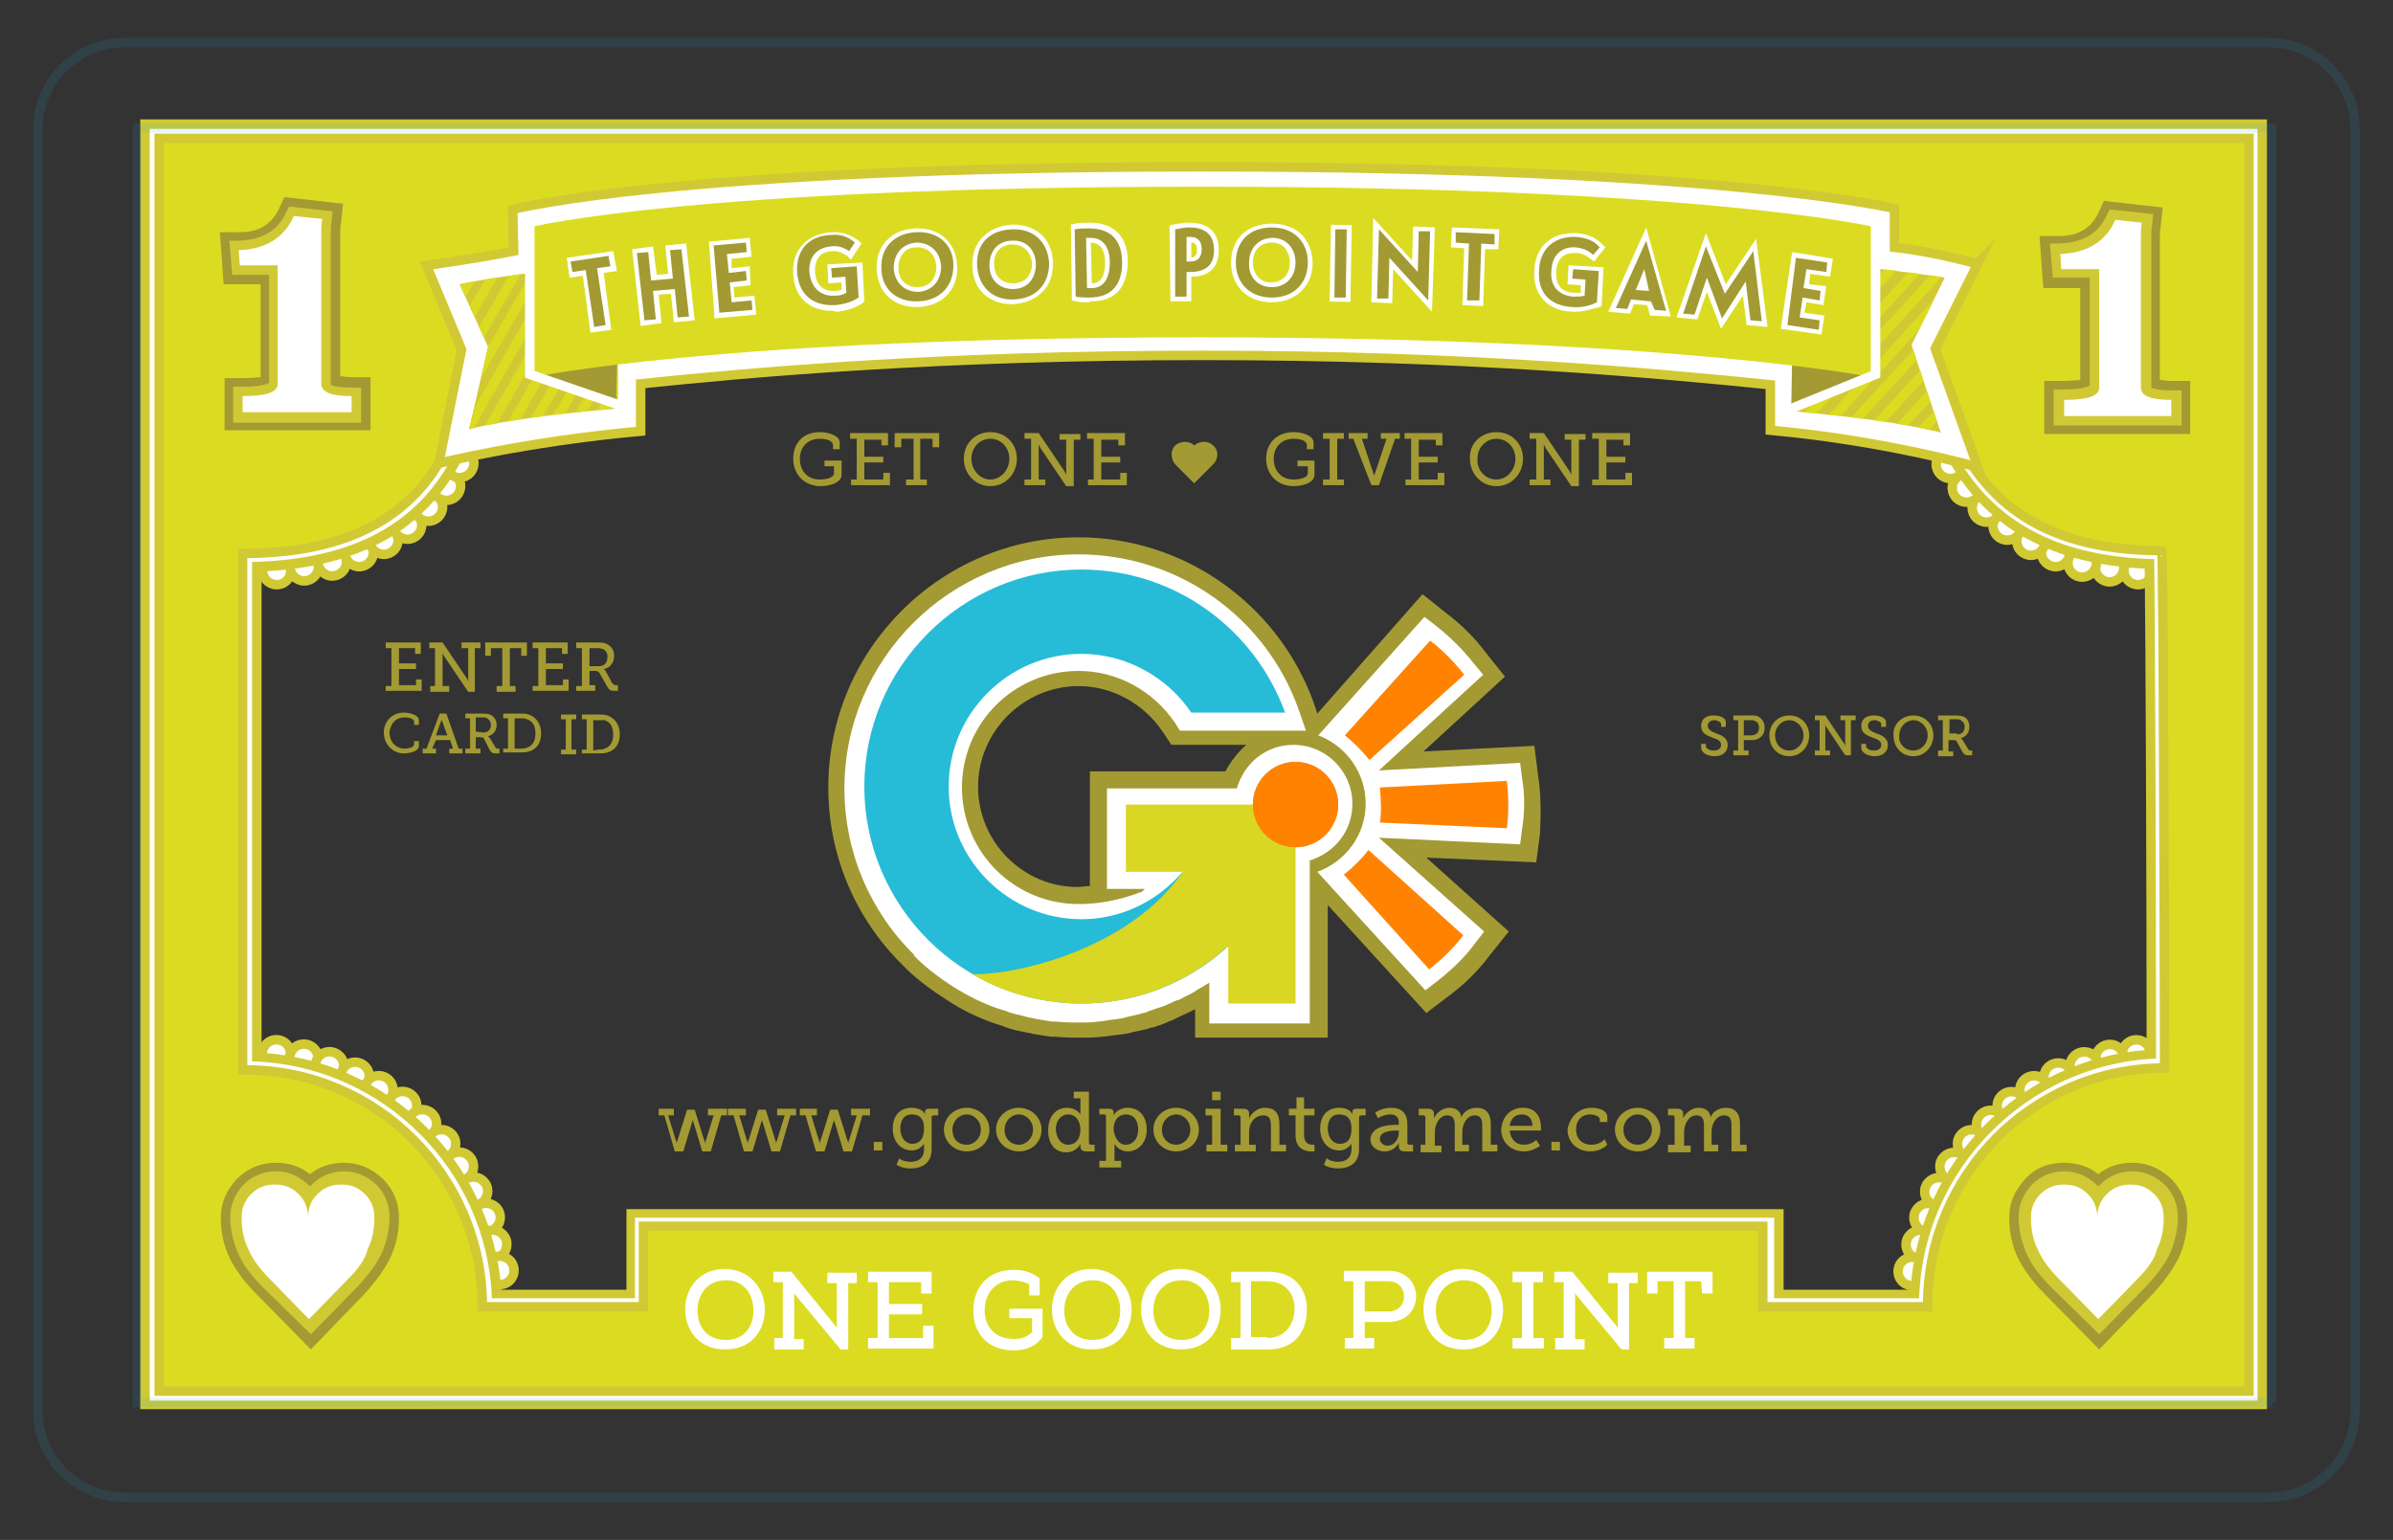 <?xml version="1.0" encoding="utf-8"?>
<!-- Generator: Adobe Illustrator 19.2.1, SVG Export Plug-In . SVG Version: 6.00 Build 0)  -->
<svg version="1.1" xmlns="http://www.w3.org/2000/svg" xmlns:xlink="http://www.w3.org/1999/xlink" x="0px" y="0px"
	 viewBox="0 0 252.5 162.5" style="enable-background:new 0 0 252.5 162.5;" xml:space="preserve">
<rect x="0" y="0" width="252.5" height="162.5" fill="#333333" stroke="none"/>
<style type="text/css">
	.st0{fill:#2A657E;}
	.st1{fill:#FFFFFF;stroke:#D1C934;stroke-miterlimit:10;}
	.st2{fill:#26BCD7;}
	.st3{fill:#D9D723;}
	.st4{fill:#FF8300;}
	.st5{fill:#163A63;}
	.st6{fill:#FFFFFF;}
	.st7{fill:#A39A34;}
	.st8{fill:#D1C934;}
	.st9{fill:#F58220;}
	.st10{fill:#DBDC21;stroke:#D1C934;stroke-miterlimit:10;}
	.st11{fill:#1BB0CA;}
	.st12{fill:#DBDC21;}
	.st13{clip-path:url(#SVGID_2_);fill:#D1C934;}
	.st14{clip-path:url(#SVGID_2_);fill:none;stroke:#DBDC21;stroke-miterlimit:10;}
	.st15{clip-path:url(#SVGID_4_);fill:#D1C934;}
	.st16{clip-path:url(#SVGID_4_);fill:#FFFFFF;}
	.st17{clip-path:url(#SVGID_4_);fill:none;stroke:#DBDC21;stroke-miterlimit:10;}
	.st18{fill:#FFFFFF;stroke:#2A657E;stroke-miterlimit:10;}
	.st19{fill:#1BB0CA;stroke:#2A657E;stroke-miterlimit:10;}
	.st20{clip-path:url(#SVGID_6_);fill:#2A657E;}
	.st21{clip-path:url(#SVGID_6_);fill:none;stroke:#1BB0CA;stroke-miterlimit:10;}
	.st22{clip-path:url(#SVGID_6_);fill:none;stroke:#DBDC21;stroke-miterlimit:10;}
	.st23{clip-path:url(#SVGID_8_);fill:#D1C934;}
	.st24{clip-path:url(#SVGID_8_);fill:#FFFFFF;}
	.st25{clip-path:url(#SVGID_8_);fill:#2A657E;}
	.st26{clip-path:url(#SVGID_8_);fill:none;stroke:#1BB0CA;stroke-miterlimit:10;}
	.st27{clip-path:url(#SVGID_8_);fill:none;stroke:#DBDC21;stroke-miterlimit:10;}
	.st28{clip-path:url(#SVGID_10_);fill:#EC4E5E;}
	.st29{fill:none;stroke:#FFFFFF;stroke-miterlimit:10;}
	.st30{fill:none;stroke:#2A657E;stroke-miterlimit:10;}
	.st31{clip-path:url(#SVGID_12_);fill:#D1C934;}
	.st32{clip-path:url(#SVGID_12_);fill:none;stroke:#DBDC21;stroke-miterlimit:10;}
	.st33{clip-path:url(#SVGID_14_);fill:#D1C934;}
	.st34{clip-path:url(#SVGID_14_);fill:#FFFFFF;}
	.st35{clip-path:url(#SVGID_14_);fill:none;stroke:#DBDC21;stroke-miterlimit:10;}
	.st36{fill:url(#);}
	.st37{clip-path:url(#SVGID_16_);fill:#2A657E;}
	.st38{clip-path:url(#SVGID_16_);fill:none;stroke:#1BB0CA;stroke-miterlimit:10;}
	.st39{clip-path:url(#SVGID_16_);fill:none;stroke:#DBDC21;stroke-miterlimit:10;}
	.st40{clip-path:url(#SVGID_18_);fill:#D1C934;}
	.st41{clip-path:url(#SVGID_18_);fill:#FFFFFF;}
	.st42{clip-path:url(#SVGID_18_);fill:#2A657E;}
	.st43{clip-path:url(#SVGID_18_);fill:none;stroke:#1BB0CA;stroke-miterlimit:10;}
	.st44{clip-path:url(#SVGID_18_);fill:none;stroke:#DBDC21;stroke-miterlimit:10;}
	.st45{opacity:0.12;fill:none;stroke:#27AAE1;stroke-miterlimit:10;}
</style>
<g id="Layer_1">
	<g>
		<ellipse transform="matrix(0.922 -0.388 0.388 0.922 -40.812 19.978)" class="st1" cx="29.1" cy="111.2" rx="1.5" ry="1.5"/>
		<ellipse transform="matrix(0.922 -0.388 0.388 0.922 -40.781 21.104)" class="st1" cx="32" cy="111.7" rx="1.5" ry="1.5"/>
		
			<ellipse transform="matrix(0.922 -0.388 0.388 0.922 -40.877 22.219)" class="st1" cx="34.7" cy="112.5" rx="1.5" ry="1.5"/>
		
			<ellipse transform="matrix(0.922 -0.388 0.388 0.922 -41.09 23.358)" class="st1" cx="37.4" cy="113.6" rx="1.5" ry="1.5"/>
		<ellipse transform="matrix(0.922 -0.388 0.388 0.922 -41.434 24.461)" class="st1" cx="39.9" cy="115" rx="1.5" ry="1.5"/>
		
			<ellipse transform="matrix(0.922 -0.388 0.388 0.922 -41.896 25.527)" class="st1" cx="42.4" cy="116.7" rx="1.5" ry="1.5"/>
		<ellipse transform="matrix(0.922 -0.388 0.388 0.922 -42.475 26.505)" class="st1" cx="44.5" cy="118.6" rx="1.5" ry="1.5"/>
		
			<ellipse transform="matrix(0.922 -0.388 0.388 0.922 -43.119 27.46)" class="st1" cx="46.5" cy="120.7" rx="1.5" ry="1.5"/>
		
			<ellipse transform="matrix(0.922 -0.388 0.388 0.922 -43.922 28.36)" class="st1" cx="48.4" cy="123.1" rx="1.5" ry="1.5"/>
		<ellipse transform="matrix(0.922 -0.388 0.388 0.922 -44.818 29.169)" class="st1" cx="49.9" cy="125.7" rx="1.5" ry="1.5"/>
		
			<ellipse transform="matrix(0.922 -0.388 0.388 0.922 -45.775 29.854)" class="st1" cx="51.2" cy="128.5" rx="1.5" ry="1.5"/>
		
			<ellipse transform="matrix(0.922 -0.388 0.388 0.922 -46.813 30.383)" class="st1" cx="51.9" cy="131.3" rx="1.5" ry="1.5"/>
		
			<ellipse transform="matrix(0.771 -0.637 0.637 0.771 -73.313 64.241)" class="st1" cx="52.7" cy="134.1" rx="1.5" ry="1.5"/>
	</g>
	<g>
		
			<ellipse transform="matrix(0.388 -0.922 0.922 0.388 35.477 275.807)" class="st1" cx="225.3" cy="111.2" rx="1.5" ry="1.5"/>
		
			<ellipse transform="matrix(0.388 -0.922 0.922 0.388 33.306 273.517)" class="st1" cx="222.5" cy="111.7" rx="1.5" ry="1.5"/>
		
			<ellipse transform="matrix(0.388 -0.922 0.922 0.388 30.91 271.498)" class="st1" cx="219.8" cy="112.5" rx="1.5" ry="1.5"/>
		<ellipse transform="matrix(0.388 -0.922 0.922 0.388 28.232 269.666)" class="st1" cx="217" cy="113.6" rx="1.5" ry="1.5"/>
		<ellipse transform="matrix(0.388 -0.922 0.922 0.388 25.366 268.163)" class="st1" cx="214.5" cy="115" rx="1.5" ry="1.5"/>
		
			<ellipse transform="matrix(0.388 -0.922 0.922 0.388 22.341 266.968)" class="st1" cx="212.1" cy="116.7" rx="1.5" ry="1.5"/>
		
			<ellipse transform="matrix(0.388 -0.922 0.922 0.388 19.259 266.176)" class="st1" cx="209.9" cy="118.6" rx="1.5" ry="1.5"/>
		
			<ellipse transform="matrix(0.388 -0.922 0.922 0.388 16.092 265.562)" class="st1" cx="207.9" cy="120.7" rx="1.5" ry="1.5"/>
		
			<ellipse transform="matrix(0.388 -0.922 0.922 0.388 12.719 265.369)" class="st1" cx="206.1" cy="123.1" rx="1.5" ry="1.5"/>
		
			<ellipse transform="matrix(0.388 -0.922 0.922 0.388 9.345 265.542)" class="st1" cx="204.5" cy="125.7" rx="1.5" ry="1.5"/>
		
			<ellipse transform="matrix(0.388 -0.922 0.922 0.388 6.092 266.08)" class="st1" cx="203.3" cy="128.5" rx="1.5" ry="1.5"/>
		<ellipse transform="matrix(0.388 -0.922 0.922 0.388 2.988 267.088)" class="st1" cx="202.5" cy="131.3" rx="1.5" ry="1.5"/>
		
			<ellipse transform="matrix(0.637 -0.771 0.771 0.637 -30.097 204.258)" class="st1" cx="201.7" cy="134.1" rx="1.5" ry="1.5"/>
	</g>
	<g>
		<circle class="st1" cx="29.2" cy="60.2" r="1.5"/>
		<circle class="st1" cx="32.1" cy="59.8" r="1.5"/>
		<ellipse transform="matrix(0.178 -0.984 0.984 0.178 -29.54 83.269)" class="st1" cx="35.1" cy="59.3" rx="1.5" ry="1.5"/>
		<circle class="st1" cx="37.9" cy="58.3" r="1.5"/>
		<circle class="st1" cx="40.5" cy="57" r="1.5"/>
		<circle class="st1" cx="43" cy="55.4" r="1.5"/>
		<circle class="st1" cx="45.2" cy="53.5" r="1.5"/>
		<circle class="st1" cx="47.1" cy="51.3" r="1.5"/>
		<circle class="st1" cx="48.5" cy="48.9" r="1.5"/>
	</g>
	<g>
		<circle class="st1" cx="225.6" cy="60.2" r="1.5"/>
		<circle class="st1" cx="222.6" cy="59.9" r="1.5"/>
		<circle class="st1" cx="219.7" cy="59.4" r="1.5"/>
		<circle class="st1" cx="216.9" cy="58.3" r="1.5"/>
		<circle class="st1" cx="214.3" cy="57.1" r="1.5"/>
		<circle class="st1" cx="211.8" cy="55.5" r="1.5"/>
		<circle class="st1" cx="209.6" cy="53.6" r="1.5"/>
		<ellipse transform="matrix(0.154 -0.988 0.988 0.154 124.542 248.656)" class="st1" cx="207.6" cy="51.6" rx="1.5" ry="1.5"/>
		<circle class="st1" cx="205.8" cy="49" r="1.5"/>
	</g>
	<g>
		<path class="st7" d="M69.1,117h2v0.7h-0.6l0.8,2.6c0.1,0.2,0.1,0.4,0.1,0.4h0c0,0,0-0.2,0.1-0.4l1-3.2h0.8l1,3.2
			c0.1,0.2,0.1,0.4,0.1,0.4h0c0,0,0-0.2,0.1-0.4l0.8-2.6h-0.6V117h2v0.7h-0.6l-1.1,3.8h-0.9l-0.9-3c-0.1-0.2-0.1-0.4-0.1-0.4h0
			c0,0,0,0.2-0.1,0.4l-0.9,3h-0.9l-1.1-3.8h-0.6V117z"/>
		<path class="st7" d="M76.7,117h2v0.7H78l0.8,2.6c0.1,0.2,0.1,0.4,0.1,0.4h0c0,0,0-0.2,0.1-0.4l1-3.2h0.8l1,3.2
			c0.1,0.2,0.1,0.4,0.1,0.4h0c0,0,0-0.2,0.1-0.4l0.8-2.6H82V117h2v0.7h-0.6l-1.1,3.8h-0.9l-0.9-3c-0.1-0.2-0.1-0.4-0.1-0.4h0
			c0,0,0,0.2-0.1,0.4l-0.9,3h-0.9l-1.1-3.8h-0.6V117z"/>
		<path class="st7" d="M84.2,117h2v0.7h-0.6l0.8,2.6c0.1,0.2,0.1,0.4,0.1,0.4h0c0,0,0-0.2,0.1-0.4l1-3.2h0.8l1,3.2
			c0.1,0.2,0.1,0.4,0.1,0.4h0c0,0,0-0.2,0.1-0.4l0.8-2.6h-0.6V117h2v0.7H91l-1.1,3.8h-0.9l-0.9-3c-0.1-0.2-0.1-0.4-0.1-0.4h0
			c0,0,0,0.2-0.1,0.4l-0.9,3h-0.9l-1.1-3.8h-0.6V117z"/>
		<path class="st7" d="M92.2,120.5h0.9v0.9h-0.9V120.5z"/>
		<path class="st7" d="M96.1,122.6c0.8,0,1.4-0.4,1.4-1.3V121c0-0.1,0-0.3,0-0.3h0c-0.3,0.4-0.7,0.7-1.3,0.7c-1.2,0-2-1-2-2.3
			c0-1.3,0.7-2.2,2-2.2c0.6,0,1.2,0.2,1.4,0.7h0c0,0,0-0.1,0-0.2c0-0.3,0.1-0.4,0.5-0.4H99v0.7h-0.5c-0.1,0-0.2,0.1-0.2,0.2v3.4
			c0,1.5-1.1,2-2.2,2c-0.5,0-1.1-0.1-1.5-0.4l0.3-0.7C94.8,122.3,95.4,122.6,96.1,122.6z M97.5,119.1c0-1.2-0.6-1.5-1.3-1.5
			c-0.8,0-1.2,0.6-1.2,1.5c0,0.9,0.5,1.6,1.3,1.6C96.9,120.7,97.5,120.3,97.5,119.1z"/>
		<path class="st7" d="M102,116.9c1.3,0,2.4,1,2.4,2.3c0,1.4-1.1,2.3-2.4,2.3s-2.4-1-2.4-2.3C99.6,117.9,100.7,116.9,102,116.9z
			 M102,120.8c0.8,0,1.5-0.7,1.5-1.6c0-0.9-0.7-1.6-1.5-1.6c-0.8,0-1.5,0.7-1.5,1.6C100.5,120.2,101.1,120.8,102,120.8z"/>
		<path class="st7" d="M107.5,116.9c1.3,0,2.4,1,2.4,2.3c0,1.4-1.1,2.3-2.4,2.3s-2.4-1-2.4-2.3C105.1,117.9,106.2,116.9,107.5,116.9
			z M107.5,120.8c0.8,0,1.5-0.7,1.5-1.6c0-0.9-0.7-1.6-1.5-1.6c-0.8,0-1.5,0.7-1.5,1.6C106,120.2,106.7,120.8,107.5,120.8z"/>
		<path class="st7" d="M112.6,116.9c1,0,1.4,0.7,1.4,0.7h0c0,0,0-0.1,0-0.3v-1.4h-0.7v-0.7h1.6v5.4c0,0.1,0.1,0.2,0.2,0.2h0.4v0.7
			h-0.9c-0.4,0-0.6-0.2-0.6-0.5v-0.1c0-0.1,0-0.2,0-0.2h0c0,0-0.4,0.9-1.5,0.9c-1.2,0-1.9-0.9-1.9-2.3
			C110.6,117.8,111.4,116.9,112.6,116.9z M112.7,120.8c0.7,0,1.3-0.5,1.3-1.6c0-0.8-0.4-1.6-1.3-1.6c-0.7,0-1.3,0.6-1.3,1.6
			C111.5,120.2,112,120.8,112.7,120.8z"/>
		<path class="st7" d="M116.7,122.5v-4.7c0-0.1-0.1-0.2-0.2-0.2H116V117h1c0.4,0,0.5,0.2,0.5,0.4v0c0,0.1,0,0.3,0,0.3h0
			c0,0,0.4-0.8,1.5-0.8c1.2,0,2,0.9,2,2.3c0,1.4-0.9,2.3-2,2.3c-1,0-1.4-0.8-1.4-0.8h0c0,0,0,0.2,0,0.4v1.4h0.7v0.7H116v-0.7H116.7z
			 M118.8,120.8c0.7,0,1.3-0.6,1.3-1.6c0-1-0.5-1.6-1.3-1.6c-0.7,0-1.3,0.5-1.3,1.6C117.6,120,118,120.8,118.8,120.8z"/>
		<path class="st7" d="M124.1,116.9c1.3,0,2.4,1,2.4,2.3c0,1.4-1.1,2.3-2.4,2.3s-2.4-1-2.4-2.3C121.7,117.9,122.8,116.9,124.1,116.9
			z M124.1,120.8c0.8,0,1.5-0.7,1.5-1.6c0-0.9-0.7-1.6-1.5-1.6c-0.8,0-1.5,0.7-1.5,1.6C122.6,120.2,123.3,120.8,124.1,120.8z"/>
		<path class="st7" d="M127.2,120.8h0.7v-3.1h-0.7V117h1.6v3.8h0.7v0.7h-2.2V120.8z M127.9,115.2h0.9v0.9h-0.9V115.2z"/>
		<path class="st7" d="M130.2,120.8h0.7v-2.9c0-0.1-0.1-0.2-0.2-0.2h-0.5V117h1c0.4,0,0.6,0.2,0.6,0.5v0.2c0,0.1,0,0.3,0,0.3h0
			c0.1-0.2,0.6-1.1,1.7-1.1c1,0,1.5,0.6,1.5,1.7v2.2h0.7v0.7h-1.6v-2.7c0-0.6-0.1-1.1-0.8-1.1c-0.9,0-1.5,0.8-1.5,1.7v1.4h0.7v0.7
			h-2.2V120.8z"/>
		<path class="st7" d="M136.7,117.7h-0.7V117h0.8v-1.2h0.8v1.2h1.1v0.7h-1.1v2.1c0,0.9,0.6,1,0.9,1c0.1,0,0.2,0,0.2,0v0.7
			c0,0-0.1,0-0.3,0c-0.6,0-1.7-0.2-1.7-1.7V117.7z"/>
		<path class="st7" d="M141.2,122.6c0.8,0,1.4-0.4,1.4-1.3V121c0-0.1,0-0.3,0-0.3h0c-0.3,0.4-0.7,0.7-1.3,0.7c-1.2,0-2-1-2-2.3
			c0-1.3,0.7-2.2,2-2.2c0.6,0,1.2,0.2,1.4,0.7h0c0,0,0-0.1,0-0.2c0-0.3,0.1-0.4,0.5-0.4h0.9v0.7h-0.5c-0.1,0-0.2,0.1-0.2,0.2v3.4
			c0,1.5-1.1,2-2.2,2c-0.5,0-1.1-0.1-1.5-0.4l0.3-0.7C140,122.3,140.5,122.6,141.2,122.6z M142.6,119.1c0-1.2-0.6-1.5-1.3-1.5
			c-0.8,0-1.2,0.6-1.2,1.5c0,0.9,0.5,1.6,1.3,1.6C142.1,120.7,142.6,120.3,142.6,119.1z"/>
		<path class="st7" d="M147.3,118.7h0.3v-0.2c0-0.7-0.4-0.9-0.9-0.9c-0.7,0-1.3,0.4-1.3,0.4l-0.3-0.6c0,0,0.7-0.5,1.7-0.5
			c1.1,0,1.7,0.6,1.7,1.7v2c0,0.1,0.1,0.2,0.2,0.2h0.4v0.7h-0.9c-0.4,0-0.6-0.2-0.6-0.5v-0.1c0-0.2,0-0.3,0-0.3h0
			c0,0-0.4,0.9-1.5,0.9c-0.7,0-1.5-0.4-1.5-1.3C144.7,118.8,146.6,118.7,147.3,118.7z M146.4,120.9c0.8,0,1.2-0.8,1.2-1.4v-0.2h-0.2
			c-0.4,0-1.8,0-1.8,0.9C145.6,120.5,145.9,120.9,146.4,120.9z"/>
		<path class="st7" d="M149.7,120.8h0.7v-2.9c0-0.1-0.1-0.2-0.2-0.2h-0.5V117h1c0.4,0,0.6,0.2,0.6,0.5v0.2c0,0.1,0,0.3,0,0.3h0
			c0.2-0.5,0.9-1.1,1.6-1.1c0.7,0,1.2,0.3,1.3,1h0c0.2-0.6,0.9-1,1.6-1c1,0,1.5,0.6,1.5,1.7v2.2h0.7v0.7h-1.6v-2.7
			c0-0.6-0.1-1.1-0.8-1.1c-0.8,0-1.3,0.9-1.3,1.7v1.4h0.7v0.7h-1.5v-2.7c0-0.6-0.1-1.1-0.8-1.1c-0.8,0-1.3,0.9-1.3,1.8v1.4h0.7v0.7
			h-2.2V120.8z"/>
		<path class="st7" d="M160.7,116.9c1.3,0,1.9,0.9,1.9,2.1c0,0.1,0,0.3,0,0.3h-3.3c0.1,1,0.7,1.5,1.5,1.5c0.8,0,1.3-0.5,1.3-0.5
			l0.4,0.6c0,0-0.7,0.6-1.7,0.6c-1.4,0-2.4-1-2.4-2.3C158.5,117.8,159.4,116.9,160.7,116.9z M161.7,118.8c0-0.8-0.5-1.2-1.1-1.2
			c-0.7,0-1.2,0.4-1.3,1.2H161.7z"/>
		<path class="st7" d="M163.7,120.5h0.9v0.9h-0.9V120.5z"/>
		<path class="st7" d="M167.9,116.9c0.7,0,1.7,0.2,1.7,1v0.5h-0.8v-0.3c0-0.3-0.6-0.5-1-0.5c-0.9,0-1.5,0.6-1.5,1.6
			c0,1,0.7,1.6,1.6,1.6c0.8,0,1.3-0.4,1.4-0.6l0.3,0.6c-0.2,0.2-0.8,0.7-1.8,0.7c-1.3,0-2.4-0.9-2.4-2.3
			C165.6,117.9,166.6,116.9,167.9,116.9z"/>
		<path class="st7" d="M172.8,116.9c1.3,0,2.4,1,2.4,2.3c0,1.4-1.1,2.3-2.4,2.3s-2.4-1-2.4-2.3C170.4,117.9,171.5,116.9,172.8,116.9
			z M172.8,120.8c0.8,0,1.5-0.7,1.5-1.6c0-0.9-0.7-1.6-1.5-1.6c-0.8,0-1.5,0.7-1.5,1.6C171.3,120.2,172,120.8,172.8,120.8z"/>
		<path class="st7" d="M176,120.8h0.7v-2.9c0-0.1-0.1-0.2-0.2-0.2h-0.5V117h1c0.4,0,0.6,0.2,0.6,0.5v0.2c0,0.1,0,0.3,0,0.3h0
			c0.2-0.5,0.9-1.1,1.6-1.1c0.7,0,1.2,0.3,1.3,1h0c0.2-0.6,0.9-1,1.6-1c1,0,1.5,0.6,1.5,1.7v2.2h0.7v0.7h-1.6v-2.7
			c0-0.6-0.1-1.1-0.8-1.1c-0.8,0-1.3,0.9-1.3,1.7v1.4h0.7v0.7h-1.5v-2.7c0-0.6-0.1-1.1-0.8-1.1c-0.8,0-1.3,0.9-1.3,1.8v1.4h0.7v0.7
			H176V120.8z"/>
	</g>
	<g>
		<path class="st7" d="M42.6,75.2c0.5,0,1.6,0.2,1.6,0.8l0,0.5l-0.5,0l0-0.3c0-0.4-0.6-0.5-1-0.5c-0.9,0-1.5,0.6-1.6,1.6
			c0,1,0.7,1.7,1.6,1.7c0.3,0,1-0.1,1-0.5l0-0.3l0.5,0l0,0.5c0,0.6-1,0.8-1.6,0.8c-1.2,0-2.1-1-2.1-2.2
			C40.5,76.1,41.4,75.2,42.6,75.2z"/>
		<path class="st7" d="M44.6,79l0.4,0l1.4-3.7l0.7,0l1.3,3.7l0.4,0l0,0.5l-1.4,0l0-0.5l0.4,0l-0.3-0.9l-1.5,0L45.6,79l0.4,0l0,0.5
			l-1.4,0L44.6,79z M47.2,77.6l-0.5-1.4c-0.1-0.2-0.1-0.3-0.1-0.3h0c0,0,0,0.1-0.1,0.3l-0.5,1.4L47.2,77.6z"/>
		<path class="st7" d="M49.1,79l0.5,0l0-3.2l-0.5,0l0-0.5l1.8,0c0.3,0,0.5,0,0.8,0.1c0.4,0.2,0.7,0.5,0.7,1.1c0,0.6-0.3,1-0.9,1.2v0
			c0,0,0.1,0.1,0.2,0.2l0.6,1c0.1,0.1,0.1,0.1,0.3,0.1l0.1,0l0,0.5l-0.4,0c-0.4,0-0.4-0.1-0.6-0.3L51.1,78c-0.1-0.2-0.2-0.2-0.4-0.2
			l-0.5,0l0,1.2l0.5,0l0,0.5l-1.6,0L49.1,79z M51,77.3c0.5,0,0.8-0.3,0.8-0.8c0-0.3-0.1-0.5-0.4-0.7c-0.1-0.1-0.3-0.1-0.5-0.1
			l-0.7,0l0,1.5L51,77.3z"/>
		<path class="st7" d="M53.1,79l0.5,0l0-3.2l-0.5,0l0-0.5l1.8,0c0.3,0,0.6,0,0.9,0.1c0.8,0.3,1.3,1,1.3,2c0,1-0.5,1.7-1.3,1.9
			c-0.3,0.1-0.5,0.1-0.9,0.1l-1.8,0L53.1,79z M54.9,79c0.3,0,0.5,0,0.7-0.1c0.6-0.2,0.9-0.7,0.9-1.5c0-0.8-0.3-1.3-0.9-1.5
			c-0.2-0.1-0.4-0.1-0.7-0.1l-0.6,0l0,3.2L54.9,79z"/>
		<path class="st7" d="M59.2,79.1l0.5,0l0-3.2l-0.5,0l0-0.5l1.6,0l0,0.5l-0.5,0l0,3.2l0.5,0l0,0.5l-1.6,0L59.2,79.1z"/>
		<path class="st7" d="M61.4,79.1l0.5,0l0-3.2l-0.5,0l0-0.5l1.8,0c0.3,0,0.6,0,0.9,0.1c0.8,0.3,1.3,1,1.3,2c0,1-0.5,1.7-1.3,1.9
			c-0.3,0.1-0.5,0.1-0.9,0.1l-1.8,0L61.4,79.1z M63.1,79.1c0.3,0,0.5,0,0.7-0.1c0.6-0.2,0.9-0.7,0.9-1.5c0-0.8-0.3-1.3-0.9-1.5
			C63.7,76,63.5,76,63.2,76l-0.6,0l0,3.2L63.1,79.1z"/>
	</g>
	<g>
		<path class="st7" d="M40.7,72.4l0.6,0l0-4l-0.6,0l0-0.6l3.7,0l0,1.2l-0.6,0l0-0.6l-1.7,0l0,1.6l1.8,0l0,0.6l-1.8,0l0,1.7l1.8,0
			l0-0.6l0.6,0l0,1.2l-3.8,0V72.4z"/>
		<path class="st7" d="M45.3,72.4l0.6,0l0-4l-0.6,0l0-0.6l1.4,0l2.5,3.7c0.1,0.1,0.2,0.4,0.2,0.4h0c0,0,0-0.3,0-0.4l0-3.1l-0.7,0
			l0-0.6l2,0l0,0.6l-0.6,0l0,4.6l-0.7,0l-2.5-3.7c-0.1-0.1-0.2-0.4-0.2-0.4h0c0,0,0,0.3,0,0.4l0,3.1l0.7,0V73l-2,0V72.4z"/>
		<path class="st7" d="M52.4,72.4l0.6,0l0-4l-1.2,0l0,0.8l-0.6,0l0-1.4l4.4,0l0,1.4l-0.6,0l0-0.8l-1.2,0l0,4l0.6,0v0.6l-2,0V72.4z"
			/>
		<path class="st7" d="M56.2,72.4l0.6,0l0-4l-0.6,0l0-0.6l3.7,0l0,1.2l-0.6,0l0-0.6l-1.7,0l0,1.6l1.8,0l0,0.6l-1.8,0l0,1.7l1.8,0
			l0-0.6l0.6,0l0,1.2l-3.8,0V72.4z"/>
		<path class="st7" d="M60.8,72.4l0.6,0l0-4l-0.6,0l0-0.6l2.2,0c0.4,0,0.7,0,0.9,0.1c0.5,0.2,0.9,0.6,0.9,1.3c0,0.7-0.4,1.3-1.1,1.4
			v0c0,0,0.1,0.1,0.2,0.2l0.7,1.3c0.1,0.1,0.2,0.2,0.4,0.2h0.2v0.6l-0.4,0c-0.4,0-0.5-0.1-0.7-0.4l-0.8-1.4
			c-0.1-0.2-0.2-0.3-0.5-0.3l-0.6,0l0,1.5l0.6,0v0.6l-2,0V72.4z M63.2,70.3c0.6,0,0.9-0.4,0.9-1c0-0.4-0.2-0.7-0.5-0.8
			c-0.2-0.1-0.4-0.1-0.6-0.1l-0.8,0l0,1.9L63.2,70.3z"/>
	</g>
	<g>
		<path class="st7" d="M180,78.4v0.3c0,0.3,0.4,0.5,0.8,0.5c0.5,0,0.8-0.2,0.8-0.6c0-0.5-0.5-0.6-1-0.8c-0.5-0.2-1.1-0.4-1.1-1.2
			c0-0.8,0.6-1.1,1.3-1.1c0.6,0,1.3,0.2,1.3,0.7v0.5h-0.5v-0.3c0-0.2-0.4-0.4-0.7-0.4c-0.4,0-0.7,0.2-0.7,0.6c0,0.4,0.4,0.6,0.9,0.8
			c0.6,0.2,1.2,0.5,1.2,1.2c0,0.8-0.6,1.2-1.4,1.2c-0.6,0-1.4-0.3-1.4-0.9v-0.4H180z"/>
		<path class="st7" d="M182.9,79.2h0.5V76h-0.5v-0.5h1.9c0.3,0,0.5,0,0.7,0.1c0.4,0.2,0.7,0.6,0.7,1.2c0,0.6-0.3,1-0.8,1.2
			c-0.2,0.1-0.4,0.1-0.6,0.1H184v1.1h0.5v0.5h-1.6V79.2z M184.7,77.6c0.2,0,0.3,0,0.5-0.1c0.3-0.1,0.4-0.4,0.4-0.7
			c0-0.3-0.1-0.6-0.4-0.7c-0.1-0.1-0.3-0.1-0.5-0.1H184v1.6H184.7z"/>
		<path class="st7" d="M188.8,75.5c1.2,0,2.1,0.9,2.1,2.1c0,1.2-0.9,2.2-2.1,2.2c-1.2,0-2.1-0.9-2.1-2.2
			C186.7,76.4,187.6,75.5,188.8,75.5z M188.8,79.2c0.8,0,1.5-0.7,1.5-1.6c0-0.9-0.7-1.6-1.5-1.6c-0.8,0-1.5,0.7-1.5,1.6
			C187.3,78.5,187.9,79.2,188.8,79.2z"/>
		<path class="st7" d="M191.5,79.2h0.5V76h-0.5v-0.5h1.1l2,3c0.1,0.1,0.1,0.3,0.1,0.3h0c0,0,0-0.2,0-0.3V76h-0.5v-0.5h1.6V76h-0.5
			v3.7h-0.6l-2-3c-0.1-0.1-0.1-0.3-0.1-0.3h0c0,0,0,0.2,0,0.3v2.5h0.5v0.5h-1.6V79.2z"/>
		<path class="st7" d="M196.9,78.4v0.3c0,0.3,0.4,0.5,0.8,0.5c0.5,0,0.8-0.2,0.8-0.6c0-0.5-0.5-0.6-1-0.8c-0.5-0.2-1.1-0.4-1.1-1.2
			c0-0.8,0.6-1.1,1.3-1.1c0.6,0,1.3,0.2,1.3,0.7v0.5h-0.5v-0.3c0-0.2-0.4-0.4-0.7-0.4c-0.4,0-0.7,0.2-0.7,0.6c0,0.4,0.4,0.6,0.9,0.8
			c0.6,0.2,1.2,0.5,1.2,1.2c0,0.8-0.6,1.2-1.4,1.2c-0.6,0-1.4-0.3-1.4-0.9v-0.4H196.9z"/>
		<path class="st7" d="M201.9,75.5c1.2,0,2.1,0.9,2.1,2.1c0,1.2-0.9,2.2-2.1,2.2c-1.2,0-2.1-0.9-2.1-2.2
			C199.7,76.4,200.7,75.5,201.9,75.5z M201.9,79.2c0.8,0,1.5-0.7,1.5-1.6c0-0.9-0.7-1.6-1.5-1.6c-0.8,0-1.5,0.7-1.5,1.6
			C200.3,78.5,201,79.2,201.9,79.2z"/>
		<path class="st7" d="M204.5,79.2h0.5V76h-0.5v-0.5h1.8c0.3,0,0.5,0,0.8,0.1c0.4,0.1,0.7,0.5,0.7,1.1c0,0.6-0.3,1-0.9,1.2v0
			c0,0,0.1,0.1,0.2,0.2l0.6,1c0.1,0.1,0.1,0.1,0.3,0.1h0.1v0.5h-0.4c-0.4,0-0.4-0.1-0.6-0.3l-0.6-1.1c-0.1-0.2-0.2-0.2-0.4-0.2h-0.5
			v1.2h0.5v0.5h-1.6V79.2z M206.5,77.5c0.5,0,0.8-0.3,0.8-0.8c0-0.3-0.1-0.5-0.4-0.7c-0.1-0.1-0.3-0.1-0.5-0.1h-0.7v1.5H206.5z"/>
	</g>
	<path class="st8" d="M14.8,148.7V12.6h224.4v136.1H14.8z M201.6,136c0.9-13.4,11.6-24.2,24.9-25.2c0-16.2-0.1-43.5-0.2-50.8
		c-21.7-1-24.8-18.3-25.1-31.8H52.6c-0.2,15.5-3.6,31.2-25,32.1v50.8c13.4,0.8,24.3,11.5,25.3,25h13.2v-8.5h122.1v8.5H201.6z"/>
	<path class="st6" d="M15.8,147.8V13.6h222.4v134.2H15.8z M202.5,137c0.4-13.6,11.4-24.7,25-25.3c0-17.1-0.1-47.1-0.2-52.7
		c-21.7-0.5-24.9-17-25.1-31.8H51.6c-0.1,16.5-3.4,31.6-25,32.1V112c13.7,0.4,24.8,11.4,25.3,25h15.1v-8.5h120.2v8.5H202.5z"/>
	<path class="st10" d="M16.8,14.6v132.2h220.5V14.6H16.8z M228.4,112.7c-13.8,0-25,11.2-25,25c0,0.1,0,0.1,0,0.2h-17.4v-8.5H67.9
		v8.5h-17c0-13.8-11.2-25-25-25c-0.1,0-0.2,0-0.3,0V58.4c19.8,0,24.3-12.3,24.9-26.9c0.1-1.6,8-4.8,8-4.8l138.2-0.4
		c0,0,6.5,4,6.6,5.9c1.1,15.5,7.2,25.9,24.8,25.9C228.3,58.1,228.4,112.7,228.4,112.7z"/>
	<path class="st7" d="M27,136.5c-1.3-1.3-2.2-2.6-2.8-3.8c-0.6-1.3-0.9-2.7-0.9-4.2c0-1.6,0.6-2.9,1.7-4.1c1.1-1.1,2.5-1.7,4.1-1.7
		c1.4,0,2.6,0.4,3.6,1.2c1-0.8,2.2-1.2,3.6-1.2c1.6,0,2.9,0.6,4.1,1.7c1.1,1.1,1.7,2.5,1.7,4.1c0,1.5-0.3,2.9-0.9,4.2
		c-0.6,1.2-1.5,2.5-2.8,3.9l-5.6,5.8L27,136.5z"/>
	<path class="st8" d="M27.7,135.8c-1.2-1.2-2.1-2.4-2.6-3.6c-0.5-1.2-0.8-2.4-0.8-3.8c0-1.3,0.5-2.4,1.4-3.4
		c0.9-0.9,2.1-1.4,3.4-1.4s2.4,0.5,3.4,1.4c0.1,0.1,0.1,0.1,0.2,0.2c0.1-0.1,0.1-0.1,0.2-0.2c0.9-0.9,2.1-1.4,3.4-1.4
		c1.3,0,2.4,0.5,3.4,1.4c0.9,0.9,1.4,2.1,1.4,3.4c0,1.3-0.3,2.6-0.8,3.8c-0.5,1.1-1.4,2.3-2.6,3.6l-4.9,5L27.7,135.8z"/>
	<path class="st6" d="M36.7,135l-4.1,4.2l-4.1-4.2c-1.1-1.1-1.9-2.2-2.3-3.2c-0.5-1-0.7-2.1-0.7-3.3c0-1,0.3-1.8,1-2.5s1.5-1,2.5-1
		s1.8,0.3,2.5,1s1,1.5,1,2.5c0-1,0.3-1.8,1-2.5s1.5-1,2.5-1c1,0,1.8,0.3,2.5,1c0.7,0.7,1,1.5,1,2.5c0,1.2-0.2,2.3-0.7,3.3
		C38.6,132.8,37.8,133.9,36.7,135z"/>
	<path class="st7" d="M215.7,136.5c-1.3-1.3-2.2-2.6-2.8-3.8c-0.6-1.3-0.9-2.7-0.9-4.2c0-1.6,0.6-2.9,1.7-4.1s2.5-1.7,4.1-1.7
		c1.4,0,2.6,0.4,3.6,1.2c1-0.8,2.2-1.2,3.6-1.2c1.6,0,2.9,0.6,4.1,1.7c1.1,1.1,1.7,2.5,1.7,4.1c0,1.5-0.3,2.9-0.9,4.2
		c-0.6,1.2-1.5,2.5-2.8,3.9l-5.6,5.8L215.7,136.5z"/>
	<path class="st8" d="M216.4,135.8c-1.2-1.2-2.1-2.4-2.6-3.6c-0.5-1.2-0.8-2.4-0.8-3.8c0-1.3,0.5-2.4,1.4-3.4
		c0.9-0.9,2.1-1.4,3.4-1.4s2.4,0.5,3.4,1.4c0.1,0.1,0.1,0.1,0.2,0.2c0.1-0.1,0.1-0.1,0.2-0.2c0.9-0.9,2.1-1.4,3.4-1.4
		c1.3,0,2.4,0.5,3.4,1.4c0.9,0.9,1.4,2.1,1.4,3.4c0,1.3-0.3,2.6-0.8,3.8c-0.5,1.1-1.4,2.3-2.6,3.6l-4.9,5L216.4,135.8z"/>
	<path class="st6" d="M225.5,135l-4.1,4.2l-4.1-4.2c-1.1-1.1-1.9-2.2-2.3-3.2c-0.5-1-0.7-2.1-0.7-3.3c0-1,0.3-1.8,1-2.5s1.5-1,2.5-1
		s1.8,0.3,2.5,1c0.7,0.7,1,1.5,1,2.5c0-1,0.3-1.8,1-2.5c0.7-0.7,1.5-1,2.5-1s1.8,0.3,2.5,1s1,1.5,1,2.5c0,1.2-0.2,2.3-0.7,3.3
		C227.4,132.8,226.6,133.9,225.5,135z"/>
	<g>
		<path class="st6" d="M80.7,138.2c0,2.1-1.3,4.2-4.2,4.2c-2.8,0-4.2-2.1-4.2-4.2c0-2.5,1.7-4.3,4.2-4.3
			C79.3,134,80.7,136.1,80.7,138.2z M76.6,135.1c-1.9,0-3,1.4-3,3.2c0,1.6,0.9,3.1,3,3.1c2.1,0,2.9-1.6,2.9-3.1
			C79.5,136.7,78.6,135.1,76.6,135.1z"/>
		<path class="st6" d="M81.7,142.3v-1.1h0.9v-5.9h-1v-1.1h1.9l4.8,5.9v-4.7h-1v-1.1h3.1v1.1h-0.9v7h-0.8l-4.9-5.9v4.8h1v1.1H81.7z"
			/>
		<path class="st6" d="M97.4,141.1l0-1.2h1.1v2.4h-6.9v-1.1h1v-5.9h-1v-1.1h6.7v2.3h-1.1l0-1.2h-3.4v2.3h3.5v1.1h-3.5v2.5H97.4z"/>
		<path class="st6" d="M109.7,134.9c0,0.6,0,1.1,0,1.8h-1.1l0-1.2c-0.5-0.2-1.2-0.4-1.7-0.4c-2,0-3,1.5-3,3.2c0,1.5,0.9,3,3.1,3
			c0.8,0,1.3-0.2,1.9-0.7v-1.5h-2.4v-1h3.5v3c-0.7,1-1.8,1.4-3,1.4c-3,0-4.3-2-4.3-4.2c0-2.4,1.5-4.3,4.3-4.3
			C107.9,134,108.8,134.2,109.7,134.9z"/>
		<path class="st6" d="M119.4,138.2c0,2.1-1.3,4.2-4.2,4.2c-2.8,0-4.2-2.1-4.2-4.2c0-2.5,1.7-4.3,4.2-4.3
			C118,134,119.4,136.1,119.4,138.2z M115.3,135.1c-1.9,0-3,1.4-3,3.2c0,1.6,0.9,3.1,3,3.1c2.1,0,2.9-1.6,2.9-3.1
			C118.2,136.7,117.3,135.1,115.3,135.1z"/>
		<path class="st6" d="M128.8,138.2c0,2.1-1.3,4.2-4.2,4.2c-2.8,0-4.2-2.1-4.2-4.2c0-2.5,1.7-4.3,4.2-4.3
			C127.5,134,128.8,136.1,128.8,138.2z M124.7,135.1c-1.9,0-3,1.4-3,3.2c0,1.6,0.9,3.1,3,3.1c2.1,0,2.9-1.6,2.9-3.1
			C127.6,136.7,126.7,135.1,124.7,135.1z"/>
		<path class="st6" d="M129.9,142.3v-1.1h1v-5.9h-1v-1.1h3.9c2.8,0,4.1,1.8,4.1,4s-1.2,4.2-4.1,4.2H129.9z M133.7,141.2
			c2,0,2.9-1.6,2.9-3.1c0-1.5-0.9-2.9-2.9-2.9h-1.7v5.9H133.7z"/>
		<path class="st6" d="M142.8,135.2h-1v-1.1h4.7c3.9,0,3.9,5.4,0,5.4H144v1.7h1v1.1h-3.1v-1.1h0.9V135.2z M146.5,138.4
			c2.2,0,2.2-3.2,0-3.2H144v3.2H146.5z"/>
		<path class="st6" d="M158.6,138.2c0,2.1-1.3,4.2-4.2,4.2c-2.8,0-4.2-2.1-4.2-4.2c0-2.5,1.7-4.3,4.2-4.3
			C157.2,134,158.6,136.1,158.6,138.2z M154.5,135.1c-1.9,0-3,1.4-3,3.2c0,1.6,0.9,3.1,3,3.1c2.1,0,2.9-1.6,2.9-3.1
			C157.4,136.7,156.5,135.1,154.5,135.1z"/>
		<path class="st6" d="M162.9,141.2v1.1h-3.3v-1.1h1v-5.9h-1v-1.1h3.2v1.1h-1v5.9H162.9z"/>
		<path class="st6" d="M164.1,142.3v-1.1h0.9v-5.9h-1v-1.1h1.9l4.8,5.9v-4.7h-1v-1.1h3.1v1.1h-0.9v7h-0.8l-4.9-5.9v4.8h1v1.1H164.1z
			"/>
		<path class="st6" d="M175.6,142.3v-1.1h1v-6h-1.7l0,1.3h-1.1v-2.3h6.9v2.3h-1.1l-0.1-1.3h-1.7v6h1v1.1H175.6z"/>
	</g>
	<path class="st7" d="M23.7,45.5v-5.6h2c0.9,0,1.5-0.1,1.8-0.1V30h-3.9l-0.4-5.5l2.1,0c2,0,3.3-0.8,4.1-2.4l0.6-1.3l6.2,0.7
		l-0.2,1.9c-0.1,0.5-0.1,1-0.1,1.3c0,0.3,0,0.6,0,0.9c0,0,0,11.2,0,14.1c0.3,0,0.7,0.1,1.2,0.1h2v5.6H23.7z"/>
	<path class="st8" d="M24.6,44.5v-3.7h1c2,0,2.6-0.3,2.8-0.4V29h-3.9l-0.3-3.6l1,0c2.4-0.1,4.1-1,5-3l0.3-0.6l4.6,0.5l-0.1,1
		c-0.1,0.5-0.1,1-0.1,1.4c0,0.4,0,0.7,0,1c0,0,0,14.9,0,14.9c0,0,0.4,0.3,2.2,0.3h1v3.7H24.6z"/>
	<path class="st6" d="M34,23.1c-0.1,0.5-0.1,1-0.1,1.4c0,0.4,0,0.7,0,1.1v14.9c0,0.9,1.1,1.3,3.2,1.3v1.7H25.6v-1.7
		c2.5,0,3.7-0.4,3.7-1.3V28h-4l-0.1-1.6c2.8-0.1,4.8-1.3,5.8-3.6L34,23.1z"/>
	<path class="st7" d="M215.7,45.8v-5.6h2c0.9,0,1.5-0.1,1.8-0.1v-9.7h-3.9l-0.4-5.5l2.1,0c2,0,3.3-0.8,4.1-2.4l0.6-1.3l6.2,0.7
		l-0.2,1.9c-0.1,0.5-0.1,1-0.1,1.3c0,0.3,0,0.6,0,0.9c0,0,0,11.2,0,14.1c0.3,0,0.7,0.1,1.2,0.1h2v5.6H215.7z"/>
	<path class="st8" d="M216.7,44.8v-3.7h1c2,0,2.6-0.3,2.8-0.4V29.3h-3.9l-0.3-3.6l1,0c2.4-0.1,4.1-1,5-3l0.3-0.6l4.6,0.5l-0.1,1
		c-0.1,0.5-0.1,1-0.1,1.4c0,0.4,0,0.7,0,1c0,0,0,14.9,0,14.9c0,0,0.4,0.3,2.2,0.3h1v3.7H216.7z"/>
	<path class="st6" d="M226,23.5c-0.1,0.5-0.1,1-0.1,1.4s0,0.7,0,1.1v14.9c0,0.9,1.1,1.3,3.2,1.3v1.7h-11.3v-1.7
		c2.5,0,3.7-0.4,3.7-1.3V28.4h-4l-0.1-1.6c2.8-0.1,4.8-1.3,5.8-3.6L226,23.5z"/>
	<g>
		<path class="st7" d="M86.5,45.6c1,0,2.1,0.4,2.1,1.1v0.7h-0.7v-0.4c0-0.5-0.7-0.7-1.4-0.7c-1.3,0-2.1,0.9-2.1,2.1
			c0,1.3,0.8,2.2,2.1,2.2c0.5,0,1.5-0.1,1.5-0.7v-0.7H87v-0.6h1.8v1.5c0,0.9-1.4,1.2-2.2,1.2c-1.7,0-2.9-1.2-2.9-2.9
			S84.8,45.6,86.5,45.6z"/>
		<path class="st7" d="M89.7,50.6h0.7v-4.3h-0.7v-0.6h4V47H93v-0.6h-1.8v1.8h2v0.6h-2v1.8h2v-0.7h0.7v1.3h-4.1V50.6z"/>
		<path class="st7" d="M95.7,50.6h0.7v-4.3h-1.3v0.9h-0.7v-1.5h4.7v1.5h-0.7v-0.9h-1.3v4.3h0.7v0.6h-2.2V50.6z"/>
		<path class="st7" d="M104.5,45.6c1.6,0,2.8,1.2,2.8,2.8c0,1.6-1.2,2.9-2.8,2.9c-1.6,0-2.8-1.3-2.8-2.9
			C101.7,46.8,102.9,45.6,104.5,45.6z M104.5,50.6c1.1,0,2-1,2-2.2c0-1.2-0.9-2.1-2-2.1c-1.1,0-2,0.9-2,2.1
			C102.5,49.6,103.4,50.6,104.5,50.6z"/>
		<path class="st7" d="M108.1,50.6h0.7v-4.3h-0.7v-0.6h1.5l2.7,4c0.1,0.2,0.2,0.4,0.2,0.4h0c0,0,0-0.3,0-0.4v-3.3h-0.7v-0.6h2.2v0.6
			h-0.7v4.9h-0.8l-2.7-4c-0.1-0.2-0.2-0.4-0.2-0.4h0c0,0,0,0.3,0,0.4v3.3h0.7v0.6h-2.2V50.6z"/>
		<path class="st7" d="M114.7,50.6h0.7v-4.3h-0.7v-0.6h4V47H118v-0.6h-1.8v1.8h2v0.6h-2v1.8h2v-0.7h0.7v1.3h-4.1V50.6z"/>
	</g>
	<g>
		<path class="st7" d="M136.5,45.6c1,0,2.1,0.4,2.1,1.1v0.7h-0.7v-0.4c0-0.5-0.7-0.7-1.4-0.7c-1.3,0-2.1,0.9-2.1,2.1
			c0,1.3,0.8,2.2,2.1,2.2c0.5,0,1.5-0.1,1.5-0.7v-0.7h-1.1v-0.6h1.8v1.5c0,0.9-1.4,1.2-2.2,1.2c-1.7,0-2.9-1.2-2.9-2.9
			S134.8,45.6,136.5,45.6z"/>
		<path class="st7" d="M139.6,50.6h0.7v-4.3h-0.7v-0.6h2.2v0.6h-0.7v4.3h0.7v0.6h-2.2V50.6z"/>
		<path class="st7" d="M142.8,46.3h-0.5v-0.6h2v0.6h-0.6l1.2,3.6c0.1,0.2,0.1,0.4,0.1,0.4h0c0,0,0-0.2,0.1-0.4l1.2-3.6h-0.6v-0.6h2
			v0.6h-0.5l-1.7,4.9h-0.8L142.8,46.3z"/>
		<path class="st7" d="M148.2,50.6h0.7v-4.3h-0.7v-0.6h4V47h-0.7v-0.6h-1.8v1.8h2v0.6h-2v1.8h2v-0.7h0.7v1.3h-4.1V50.6z"/>
		<path class="st7" d="M157.9,45.6c1.6,0,2.8,1.2,2.8,2.8c0,1.6-1.2,2.9-2.8,2.9c-1.6,0-2.8-1.3-2.8-2.9
			C155,46.8,156.3,45.6,157.9,45.6z M157.9,50.6c1.1,0,2-1,2-2.2c0-1.2-0.9-2.1-2-2.1c-1.1,0-2,0.9-2,2.1
			C155.8,49.6,156.7,50.6,157.9,50.6z"/>
		<path class="st7" d="M161.4,50.6h0.7v-4.3h-0.7v-0.6h1.5l2.7,4c0.1,0.2,0.2,0.4,0.2,0.4h0c0,0,0-0.3,0-0.4v-3.3h-0.7v-0.6h2.2v0.6
			h-0.7v4.9h-0.8l-2.7-4c-0.1-0.2-0.2-0.4-0.2-0.4h0c0,0,0,0.3,0,0.4v3.3h0.7v0.6h-2.2V50.6z"/>
		<path class="st7" d="M168,50.6h0.7v-4.3H168v-0.6h4V47h-0.7v-0.6h-1.8v1.8h2v0.6h-2v1.8h2v-0.7h0.7v1.3H168V50.6z"/>
	</g>
	<path class="st7" d="M128,47c-0.5-0.5-1.4-0.5-2,0c0,0,0,0,0,0l0,0l0,0c0,0,0,0,0,0c-0.5-0.5-1.4-0.5-2,0c-0.5,0.5-0.5,1.4,0,2
		c0,0,2,2,2,2l2-2c0,0,0,0,0,0C128.6,48.4,128.6,47.5,128,47z"/>
	<g>
		<line class="st1" x1="194.3" y1="24" x2="206.1" y2="44.6"/>
		<line class="st1" x1="192.6" y1="25" x2="204.4" y2="45.6"/>
		<line class="st1" x1="190.9" y1="26" x2="202.7" y2="46.6"/>
		<line class="st1" x1="188" y1="24.9" x2="199.8" y2="45.5"/>
		<line class="st1" x1="186.2" y1="25.9" x2="198.1" y2="46.4"/>
		<path class="st1" d="M199.9,26.1V22c0,0-18.1-4.4-73-4.4c-55.8,0-72.8,4.5-72.8,4.5l0.1,4.4c-4.6,0.9-9.2,1.5-9.2,1.5l3.7,8.9
			l-2.4,12c0,0,9.1-2.3,21.3-3.4v-5c11.6-1.2,31.5-3,59.4-3c27.7,0,47.9,1.9,59.8,3.1v4.8c12.2,1.1,21.9,3.9,21.9,3.9l-4.5-12.5
			l4.5-9C208.6,27.9,204.5,26.6,199.9,26.1z"/>
	</g>
	<g>
		<defs>
			<path id="SVGID_11_" d="M48.5,30l3,6.6l-2,8.7c0,0,3.9-1.2,15.7-2.2V27.8C53,28.9,48.5,30,48.5,30z"/>
		</defs>
		<clipPath id="SVGID_2_">
			<use xlink:href="#SVGID_11_"  style="overflow:visible;"/>
		</clipPath>
		<path class="st13" d="M48.3,30l0.1,15.7c0,0,5-1.5,16.8-2.6V27.8C53,28.9,48.3,30,48.3,30z"/>
		<line class="st14" x1="53.8" y1="22.3" x2="42.4" y2="42"/>
		<line class="st14" x1="55.4" y1="23.2" x2="44" y2="43"/>
		<line class="st14" x1="57.1" y1="24.2" x2="45.7" y2="43.9"/>
		<line class="st14" x1="58.7" y1="25.1" x2="47.3" y2="44.9"/>
		<line class="st14" x1="60.3" y1="26.1" x2="49" y2="45.9"/>
		<line class="st14" x1="62" y1="27.1" x2="50.6" y2="46.9"/>
		<line class="st14" x1="63.6" y1="28" x2="52.3" y2="47.8"/>
		<line class="st14" x1="65.3" y1="29" x2="53.9" y2="48.8"/>
		<line class="st14" x1="68.1" y1="27.9" x2="56.7" y2="47.7"/>
		<line class="st14" x1="69.7" y1="28.9" x2="58.4" y2="48.6"/>
		<line class="st14" x1="71.4" y1="29.8" x2="60" y2="49.6"/>
		<line class="st14" x1="73" y1="30.8" x2="61.7" y2="50.5"/>
	</g>
	<polygon class="st7" points="65,43.1 56.3,39.8 65.1,37.8 	"/>
	<g>
		<defs>
			<path id="SVGID_13_" d="M205.2,29.3l-3.5,7.1l3.1,9.3c0,0-3.3-1.2-15.6-2.3V27.4C201.7,28.6,205.2,29.3,205.2,29.3z"/>
		</defs>
		<use xlink:href="#SVGID_13_"  style="overflow:visible;fill:#FFFFFF;"/>
		<clipPath id="SVGID_4_">
			<use xlink:href="#SVGID_13_"  style="overflow:visible;"/>
		</clipPath>
		<path class="st15" d="M5.5,142V-5.4h243V142H5.5z M207.7,128.2c0.9-14.5,12.5-26.2,27-27.3v-55C220.2,45,208.5,26,207.4,11.5H46.3
			C45.4,26,33.8,45.1,19.3,46.2v55c14.5,0.9,26.3,12.5,27.4,27h14.3v-9.2h132.2v9.2H207.7z"/>
		<path class="st16" d="M6.6,140.9V-4.4h240.9v145.3H6.6z M208.7,129.3c0.4-14.8,12.3-26.8,27-27.3v-57
			C221,44.5,209,25.2,208.4,10.5H45.3C44.9,25.3,33,44.6,18.2,45.2v57c14.8,0.4,26.8,12.3,27.4,27.1h16.3v-9.2h130.1v9.2H208.7z"/>
		<path class="st15" d="M206.4,29.5L206.3,46c0,0-5-1.5-17.3-2.6V27.4C201.7,28.6,206.4,29.5,206.4,29.5z"/>
		<line class="st17" x1="183" y1="37.8" x2="199" y2="20.3"/>
		<line class="st17" x1="184.4" y1="39.1" x2="200.4" y2="21.6"/>
		<line class="st17" x1="185.9" y1="40.5" x2="201.9" y2="23"/>
		<line class="st17" x1="187.3" y1="41.8" x2="203.3" y2="24.3"/>
		<line class="st17" x1="188.9" y1="43.1" x2="204.9" y2="25.6"/>
		<line class="st17" x1="190.3" y1="44.4" x2="206.3" y2="26.9"/>
		<line class="st17" x1="191.8" y1="45.8" x2="207.8" y2="28.2"/>
		<line class="st17" x1="193.2" y1="47.1" x2="209.3" y2="29.6"/>
		<line class="st17" x1="193.1" y1="50.2" x2="209.1" y2="32.7"/>
		<line class="st17" x1="194.5" y1="51.6" x2="210.6" y2="34.1"/>
		<line class="st17" x1="196" y1="52.9" x2="212" y2="35.4"/>
		<line class="st17" x1="197.5" y1="54.2" x2="213.5" y2="36.7"/>
	</g>
	<polygon class="st7" points="189,43.3 197.9,39.8 189.1,37.8 	"/>
	<path class="st12" d="M197.5,39.8c0,0-21-4.2-70.8-4.2c-51,0-70.4,4.2-70.4,4.2V23.9c0,0,17.3-4.2,70.5-4.2
		c52.5,0,70.7,4.2,70.7,4.2V39.8z"/>
	<polygon class="st6" points="61.5,29.1 60.1,29.3 59.8,27.2 64.7,26.5 65.1,28.6 63.7,28.8 64.5,34.8 62.3,35.1 	"/>
	<polygon class="st6" points="66.7,26.3 68.9,26 69.3,29 70.5,28.9 70.2,25.9 72.4,25.7 73.3,33.8 71.1,34 70.8,31 69.5,31.1 
		69.8,34.1 67.6,34.4 	"/>
	<polygon class="st6" points="74.8,25.5 79.1,25.1 79.3,27.1 77.2,27.3 77.2,28.3 79.1,28.1 79.2,30.1 77.4,30.3 77.5,31.4 
		79.6,31.2 79.8,33.2 75.4,33.6 	"/>
	<path class="st6" d="M87.8,32.8c-2.5,0-4-1.5-4.1-3.9c-0.1-1.3,0.3-2.4,1.1-3.2c0.7-0.7,1.7-1.1,2.9-1.2c0.1,0,0.2,0,0.3,0
		c1,0,1.8,0.3,2.6,0.9l0.3,0.3l-1.1,1.7L89.4,27c-0.5-0.3-0.9-0.5-1.4-0.5l-0.2,0c-0.7,0-1.9,0.4-1.8,2.2c0.1,1.6,1.1,2,1.9,2l0.2,0
		c0.3,0,0.5-0.1,0.7-0.1l0-0.8l-1.4,0.1l-0.1-2l3.7-0.2l0.2,4.1l-0.2,0.2c-0.7,0.5-1.7,0.8-2.7,0.9C88,32.8,87.9,32.8,87.8,32.8z"/>
	<path class="st6" d="M96.7,32.4c-2.5,0-4.1-1.6-4.2-4c-0.1-2.5,1.6-4.2,4.1-4.3l0.2,0c2.5,0,4.1,1.6,4.2,4c0.1,2.5-1.6,4.2-4.1,4.3
		L96.7,32.4z M96.7,26.1c-1.2,0-1.9,0.9-1.9,2.2c0,1.2,0.8,2,2,2c1.3,0,2-0.9,2-2.2C98.7,26.9,98,26.1,96.7,26.1L96.7,26.1z"/>
	<path class="st6" d="M106.8,32.1c-2.5,0-4.2-1.6-4.2-4.1c0-1.2,0.3-2.2,1.1-3c0.8-0.8,1.8-1.2,3.1-1.3l0.1,0c2.5,0,4.2,1.6,4.2,4.1
		c0,1.2-0.3,2.2-1.1,3c-0.8,0.8-1.8,1.2-3.1,1.3L106.8,32.1z M106.8,25.8c-1.2,0-2,0.9-1.9,2.1c0,1.2,0.8,2,2,2
		c0.6,0,1.1-0.2,1.5-0.6c0.3-0.4,0.5-0.9,0.5-1.5C108.8,26.6,108,25.8,106.8,25.8l0.1-0.5L106.8,25.8z"/>
	<path class="st6" d="M114.9,31.9c-0.5,0-0.9,0-1.4-0.1l-0.4-0.1l-0.1-8l0.4-0.1c0.5-0.1,1.1-0.1,1.6-0.1h0c2.6,0,4,1.5,4,4.1
		c0,1.2-0.3,2.2-0.8,2.9c-0.7,0.9-1.7,1.3-3.1,1.3L114.9,31.9z M115.2,29.9c1.2,0,1.4-1.2,1.4-2.2c0-1-0.3-2.1-1.5-2.1v-0.5l0,0.5
		c0,0,0,0,0,0L115.2,29.9z"/>
	<path class="st6" d="M123.4,23.8l0.4-0.1c0.5-0.1,1.1-0.2,1.7-0.2c2,0,3.1,1,3.1,2.9c0,1.8-1,2.8-2.9,2.8l0,2.6l-2.2,0L123.4,23.8z
		 M125.7,27.2c0.2,0,0.3-0.1,0.4-0.2c0.2-0.2,0.2-0.4,0.2-0.6c0-0.6-0.2-0.8-0.6-0.8L125.7,27.2z"/>
	<path class="st6" d="M134.2,31.9c-2.6,0-4.3-1.7-4.3-4.2c0-2.5,1.7-4.1,4.3-4.1c1.3,0,2.4,0.4,3.2,1.2c0.7,0.8,1.1,1.8,1.1,3
		C138.5,30.2,136.7,31.9,134.2,31.9L134.2,31.9z M134.2,25.6c-1.2,0-2,0.8-2,2.1c0,0.6,0.2,1.1,0.5,1.5c0.4,0.4,0.8,0.6,1.4,0.6
		c0,0,0,0,0,0c1.2,0,2-0.8,2-2.1c0-0.6-0.2-1.1-0.5-1.5C135.3,25.8,134.8,25.6,134.2,25.6v-0.5V25.6z"/>
	
		<rect x="137.4" y="26.7" transform="matrix(1.744874e-02 -1 1 1.744874e-02 111.194 168.752)" class="st6" width="8.1" height="2.2"/>
	<polygon class="st6" points="147,28.4 146.9,32 144.7,31.9 144.9,23 149,27.5 149.1,23.9 151.4,24 151.1,32.9 	"/>
	<polygon class="st6" points="154.3,32.2 154.5,26.2 153.1,26.1 153.2,24 158.2,24.2 158.1,26.3 156.7,26.3 156.5,32.3 	"/>
	<path class="st6" d="M166.2,32.9c-0.1,0-0.2,0-0.3,0c-2.6-0.1-4.2-1.8-4-4.4c0.1-2.4,1.7-3.9,4.1-3.9c0.1,0,0.2,0,0.3,0
		c1.2,0.1,2,0.4,2.8,1.2l0.3,0.3l-1.2,1.5l-0.4-0.3c-0.5-0.4-1-0.6-1.5-0.6l-0.2,0c-0.8,0-1.8,0.3-1.9,2c-0.1,1.8,1.1,2.2,1.9,2.2
		c0.1,0,0.2,0,0.2,0c0.2,0,0.3,0,0.5,0l0-0.8l-1.4-0.1l0.1-2l3.7,0.2l-0.2,4.1l-0.2,0.1C168,32.6,167.1,32.9,166.2,32.9z"/>
	<path class="st6" d="M174.1,33.3l-0.3-1.1l-1.4-0.1l-0.4,1l-2.3-0.2l4-8.9l2.6,9.4L174.1,33.3z M173.3,30.2l0-0.1L173.3,30.2
		L173.3,30.2z"/>
	<polygon class="st6" points="180.1,30.8 179.1,33.7 176.9,33.5 180,24.6 182.1,30 185.3,25.2 186.5,34.5 184.3,34.3 183.9,31.2 
		181.6,34.7 	"/>
	<polygon class="st6" points="187.9,34.7 189.1,26.6 193.4,27.3 193.1,29.2 191,28.9 190.9,30 192.7,30.2 192.4,32.2 190.6,31.9 
		190.4,33 192.5,33.3 192.2,35.3 	"/>
	<g>
		<g>
			<path class="st7" d="M62.7,34.5l-0.9-6l-1.4,0.2l-0.2-1.1l4-0.6l0.2,1.1l-1.4,0.2l0.9,6L62.7,34.5z"/>
			<path class="st7" d="M68,33.8l-0.8-7.1l1.2-0.1l0.3,3l2.3-0.2l-0.3-3l1.2-0.1l0.8,7.1l-1.2,0.1l-0.3-3l-2.3,0.2l0.3,3L68,33.8z"
				/>
			<path class="st7" d="M75.3,25.9l3.4-0.3l0.1,1l-2.1,0.2l0.2,2l1.8-0.2l0.1,1l-1.8,0.2l0.2,2.1l2.1-0.2l0.1,1L75.9,33L75.3,25.9z"
				/>
			<path class="st7" d="M88.1,31.2c0.6,0,0.8-0.1,1.2-0.3l-0.1-1.7l-1.4,0.1l-0.1-1l2.7-0.2l0.2,3.3c-0.6,0.4-1.4,0.7-2.5,0.8
				c-2.1,0.1-3.8-0.9-4-3.5c-0.1-2.5,1.4-3.8,3.5-3.9c1-0.1,1.8,0.1,2.6,0.8l-0.6,0.9c-0.6-0.4-1.2-0.6-1.9-0.5
				c-1.3,0.1-2.4,0.9-2.3,2.7C85.6,30.5,86.7,31.3,88.1,31.2z"/>
			<path class="st7" d="M96.7,24.5c2.4-0.1,3.9,1.4,3.9,3.5s-1.3,3.7-3.7,3.8s-3.9-1.4-3.9-3.5C92.9,26.2,94.3,24.6,96.7,24.5z
				 M96.9,30.8c1.5-0.1,2.4-1.2,2.4-2.7c-0.1-1.5-1.1-2.5-2.6-2.5c-1.5,0.1-2.4,1.2-2.4,2.7C94.4,29.8,95.4,30.8,96.9,30.8z"/>
			<path class="st7" d="M106.8,24.2c2.4-0.1,3.8,1.5,3.9,3.6c0,2.1-1.3,3.7-3.7,3.8c-2.4,0.1-3.8-1.5-3.9-3.6
				C103,25.8,104.3,24.3,106.8,24.2z M106.9,30.5c1.5,0,2.4-1.1,2.4-2.6c0-1.5-1-2.6-2.5-2.5c-1.5,0-2.4,1.1-2.4,2.6
				C104.4,29.5,105.4,30.5,106.9,30.5z"/>
			<path class="st7" d="M113.5,31.3l-0.1-7.1c0.5-0.1,1.1-0.1,1.5-0.1c2.7,0,3.5,1.7,3.5,3.6c0,2-0.8,3.7-3.5,3.7
				C114.5,31.4,114,31.4,113.5,31.3z M114.7,30.4c0.2,0,0.3,0,0.5,0c1.3,0,1.9-1.1,1.9-2.7c0-1.6-0.7-2.6-2-2.6c-0.1,0-0.4,0-0.5,0
				L114.7,30.4z"/>
			<path class="st7" d="M128.1,26.4c0,1.3-0.6,2.3-2.5,2.3c-0.2,0-0.3,0-0.4,0l0,2.6l-1.2,0l0-7.1c0.5-0.1,1-0.2,1.5-0.2
				C127.5,24,128.1,25.1,128.1,26.4z M125.2,27.6c0.2,0,0.3,0,0.4,0c0.9,0,1.2-0.6,1.2-1.3c0-0.7-0.3-1.3-1.2-1.3
				c-0.1,0-0.2,0-0.4,0L125.2,27.6z"/>
			<path class="st7" d="M134.2,24c2.4,0,3.8,1.6,3.8,3.7c0,2.1-1.4,3.7-3.8,3.7c-2.4,0-3.8-1.6-3.8-3.7
				C130.4,25.5,131.8,24,134.2,24z M134.2,30.3c1.5,0,2.5-1.1,2.5-2.6c0-1.5-1-2.6-2.4-2.6c-1.5,0-2.5,1.1-2.5,2.6
				C131.7,29.2,132.7,30.3,134.2,30.3z"/>
			<path class="st7" d="M140.8,31.4l0.1-7.2l1.2,0l-0.1,7.2L140.8,31.4z"/>
			<path class="st7" d="M146.6,27.2l-0.1,4.3l-1.2,0l0.2-7.3l4.1,4.5l0.1-4.3l1.2,0l-0.2,7.3L146.6,27.2z"/>
			<path class="st7" d="M154.8,31.7l0.2-6l-1.4-0.1l0-1.1l4.1,0.2l0,1.1l-1.4-0.1l-0.2,6L154.8,31.7z"/>
			<path class="st7" d="M166,31.3c0.6,0,0.8,0,1.2-0.1l0.1-1.7l-1.4-0.1l0.1-1l2.7,0.2l-0.2,3.3c-0.6,0.3-1.5,0.6-2.6,0.5
				c-2.1-0.1-3.7-1.3-3.5-3.9c0.1-2.5,1.9-3.6,3.9-3.5c1,0.1,1.8,0.3,2.5,1.1l-0.7,0.8c-0.5-0.5-1.1-0.7-1.8-0.8
				c-1.3-0.1-2.5,0.6-2.6,2.4C163.5,30.3,164.6,31.2,166,31.3z"/>
			<path class="st7" d="M174.2,31.8l-2.1-0.2l-0.4,1l-1.2-0.1l3.2-7.1l2.1,7.4l-1.2-0.1L174.2,31.8z M174,30.7l-0.5-2.3l-0.9,2.2
				L174,30.7z"/>
			<path class="st7" d="M185,26.5l0.9,7.4l-1.2-0.1l-0.5-4.1l-2.5,3.9l-1.6-4.3l-1.3,3.9l-1.2-0.1L180,26l2,5L185,26.5z"/>
			<path class="st7" d="M189.5,27.2l3.3,0.5l-0.1,1l-2.1-0.3l-0.3,2l1.8,0.3l-0.1,1l-1.8-0.3l-0.3,2.1l2.1,0.3l-0.1,1l-3.3-0.5
				L189.5,27.2z"/>
		</g>
	</g>
	<polyline class="st29" points="188.3,43.4 197.9,39.5 197.9,23.1 	"/>
	<polyline class="st29" points="65.5,42.8 55.9,39.5 55.9,23.1 	"/>
	<g>
		<g>
			<path class="st7" d="M162.3,81.9l-0.4-3.2l-11.7,0.6l8.6-7.9l-2-2.5c-1.2-1.6-2.6-3-4.2-4.2l-2.5-2L139,75.3l-0.4-1.2
				c-3.8-10.4-13.7-17.4-24.8-17.4c-14.5,0-26.4,11.8-26.4,26.4c0,7.1,2.8,13.8,7.9,18.8l0,0c2.1,2.2,5.1,3.9,5.2,4
				c1.6,1,3.4,1.8,5.4,2.4l0.2,0.1c0.6,0.2,1.3,0.4,2,0.5c0.3,0.1,0.6,0.1,0.9,0.2c0.6,0.1,1.2,0.2,1.9,0.3l0.4,0
				c1.1,0.1,2,0.1,2.4,0.1h0h0c0,0,0.4,0,0.4,0c0.7,0,1.4,0,2.2-0.1c0.2,0,0.9-0.1,0.9-0.1c0.5-0.1,1-0.1,1.5-0.2
				c0.2,0,0.9-0.2,0.9-0.2c0.5-0.1,0.9-0.2,1.4-0.3c0.3-0.1,0.5-0.2,0.8-0.2l0.2-0.1c0.4-0.1,0.9-0.3,1.3-0.5
				c0.3-0.1,0.6-0.2,0.9-0.4c0.4-0.2,0.9-0.4,1.3-0.6c0.2-0.1,0.4-0.2,0.6-0.3l0,3h14V95.5l10.4,11.4l2.5-1.9c1.6-1.2,3-2.6,4.2-4.2
				l2-2.5l-8.7-7.8l11.6,0.5l0.4-3.1C162.6,85.8,162.6,83.8,162.3,81.9z M129.3,81.4h-14.3v12.1c-0.4,0-0.9,0.1-1.3,0.1
				c-2.8,0-5.4-1.1-7.4-3.1s-3.1-4.7-3.1-7.5c0-5.8,4.8-10.6,10.6-10.6c3.5,0,6.8,1.8,8.8,4.7l1,1.5h7.9
				C130.6,79.4,129.9,80.3,129.3,81.4z"/>
			<path class="st6" d="M160.6,82.1l-0.2-1.6l-14.9,0.8l11-10.1l-1-1.2c-1.1-1.4-2.4-2.7-3.9-3.9l-1.3-1l-11.2,12.5
				c2.9,1.1,5,3.9,5,7.2c0,3.3-2.1,6.1-5.1,7.2l0,0l11.4,12.5l1.3-1c1.4-1.1,2.8-2.4,3.9-3.9l1-1.3l-11.1-9.9l14.9,0.7l0.2-1.6
				C160.9,85.7,160.9,83.9,160.6,82.1z"/>
			<path class="st6" d="M136.5,78.6c-2.9,0-5.2,1.9-6,4.6H129h-12.2v10.6h4c-0.1,0.1-0.2,0.2-0.3,0.3c-1.4,0.5-3.6,1.3-6.7,1.3
				c-6.8,0-12.3-5.5-12.3-12.3c0-6.8,5.5-12.3,12.3-12.3c4.1,0,7.9,2.1,10.2,5.5l0.5,0.8h13.3l-0.8-2.3
				c-3.5-9.8-12.8-16.3-23.2-16.3c-13.6,0-24.7,11.1-24.7,24.7c0,6.7,2.7,13,7.4,17.6c0,0,0,0-0.1,0c2,2.1,4.8,3.7,4.8,3.7
				c1.5,0.9,3.2,1.7,5,2.2l0.2,0.1c0.6,0.2,1.2,0.3,1.9,0.5c0.3,0.1,0.6,0.1,0.9,0.2c0.6,0.1,1.1,0.2,1.8,0.3l0.3,0
				c1.1,0.1,1.9,0.1,2.2,0.1c0,0,0.3,0,0.4,0c0.7,0,1.4,0,2-0.1c0.2,0,0.8-0.1,0.8-0.1c0.5-0.1,0.9-0.1,1.4-0.2
				c0.2,0,0.9-0.2,0.9-0.2c0.4-0.1,0.9-0.2,1.3-0.3c0.2-0.1,0.5-0.1,0.7-0.2l0.2-0.1c0.4-0.1,0.8-0.3,1.2-0.4
				c0.3-0.1,0.6-0.2,0.8-0.3c0.4-0.2,0.8-0.4,1.2-0.5c0.3-0.1,0.5-0.3,0.8-0.4c0.4-0.2,0.8-0.4,1.2-0.7l0.2-0.1
				c0.2-0.1,0.3-0.2,0.5-0.3c0.2-0.1,0.3-0.2,0.5-0.3l0,4.3h10.6V92.3v-1.5c2.6-0.8,4.5-3.1,4.5-6C142.7,81.4,139.9,78.6,136.5,78.6
				z"/>
		</g>
		<circle class="st6" cx="136.5" cy="84.8" r="4.5"/>
	</g>
	<g>
		<g>
			<g>
				<path class="st2" d="M114.1,97c-7.7,0-14-6.3-14-14s6.3-14,14-14c4.8,0,9.1,2.5,11.6,6.2h9.9c-3.2-8.8-11.6-15.1-21.5-15.1
					c-12.6,0-22.9,10.3-22.9,22.9c0,12.6,10.3,22.9,22.9,22.9c10.7,0,19.8-7.4,22.2-17.4H127C124.8,93.4,119.9,97,114.1,97"/>
			</g>
		</g>
		<path class="st3" d="M118.8,84.9V92l6,0c-5.4,7.9-17.1,10.9-22.2,10.8c5.4,3.3,11.5,3.1,11.5,3.1c6,0,11.4-2.3,15.5-6.1l0,6.1h7.1
			v-21H118.8z"/>
		<circle class="st4" cx="136.7" cy="84.9" r="4.5"/>
		<path class="st4" d="M144.5,80.2c-0.8-1-1.7-1.9-2.6-2.6l9-10c1.3,1,2.5,2.2,3.6,3.6L144.5,80.2z"/>
		<path class="st4" d="M141.8,92.3c1-0.8,1.9-1.7,2.6-2.6l10,9c-1,1.3-2.2,2.5-3.6,3.6L141.8,92.3z"/>
		<path class="st4" d="M145.6,86.8c0.2-1.2,0.1-2.5,0-3.7l13.4-0.7c0.2,1.7,0.2,3.4,0,5L145.6,86.8z"/>
		<circle class="st4" cx="136.7" cy="84.9" r="4.5"/>
	</g>
</g>
<g id="Layer_2">
	<path class="st45" d="M239.4,4.5H13.1c-5,0-9.1,4.1-9.1,9.1v135.3c0,5,4.1,9.1,9.1,9.1h226.3c5,0,9.1-4.1,9.1-9.1V13.6
		C248.5,8.6,244.4,4.5,239.4,4.5z M239.8,148H14.5V13.5h225.2V148z"/>
</g>
</svg>
